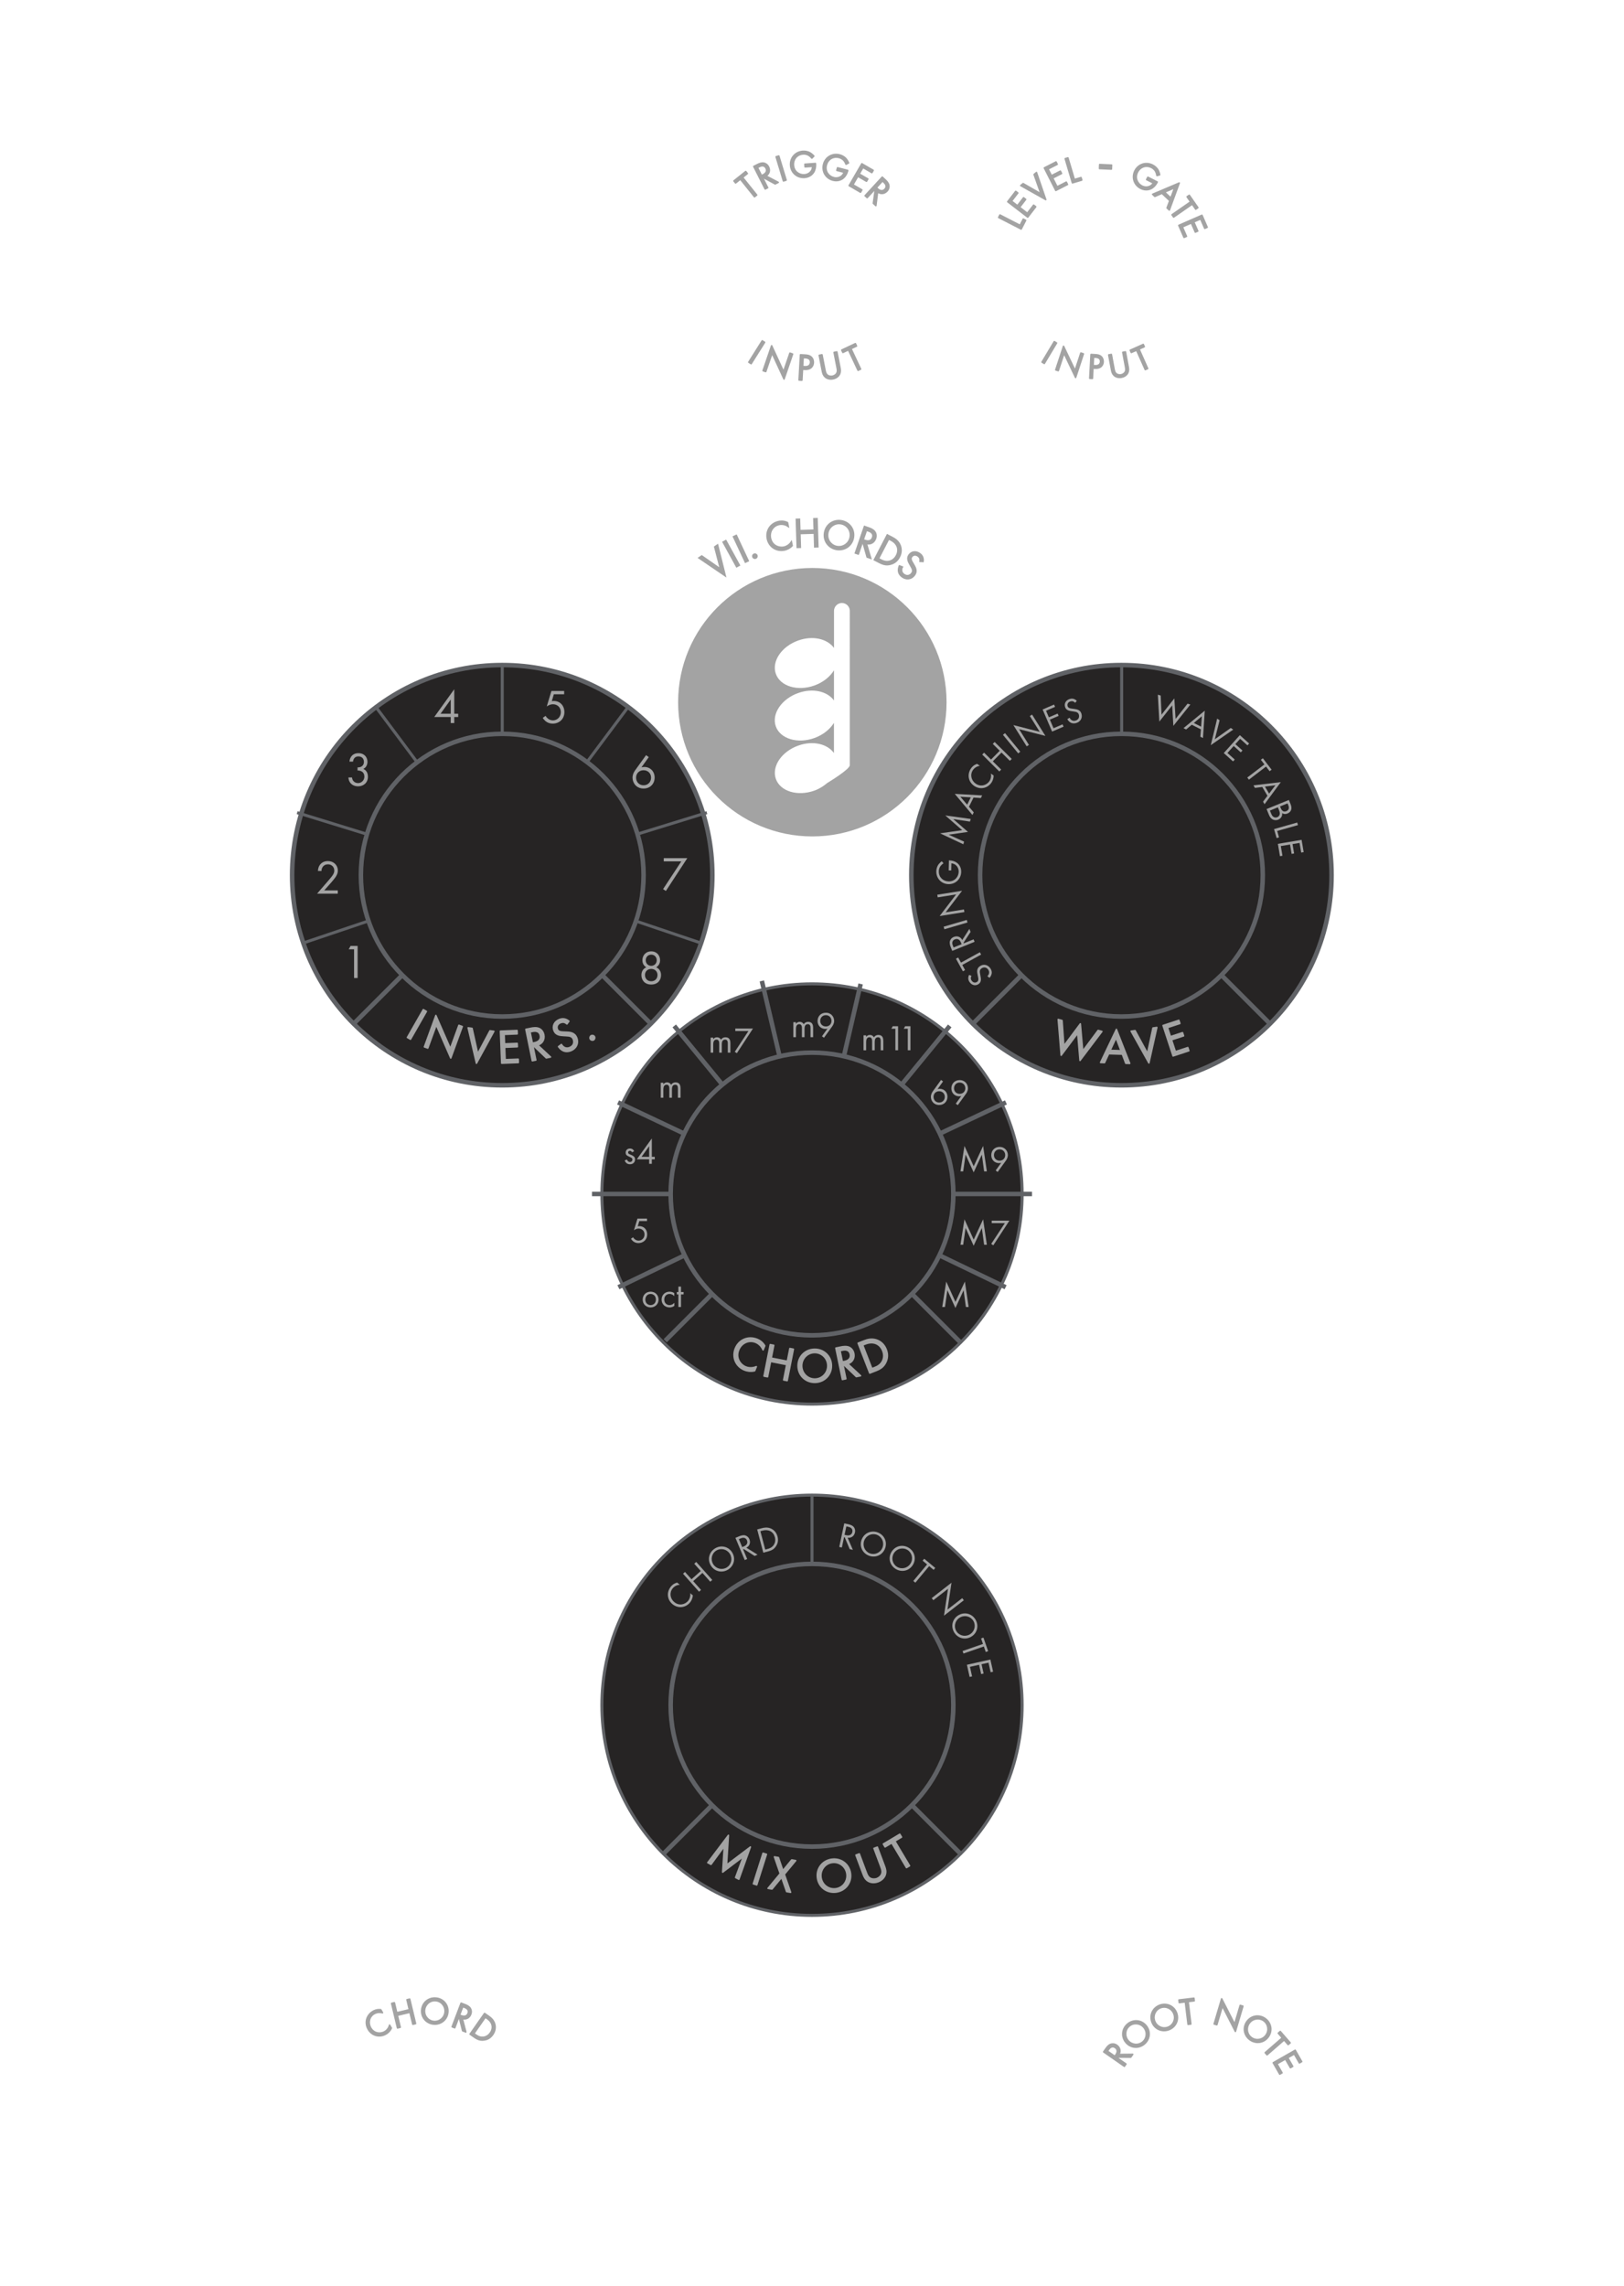 <?xml version="1.0" encoding="utf-8"?>
<!-- Generator: Adobe Illustrator 24.0.2, SVG Export Plug-In . SVG Version: 6.00 Build 0)  -->
<svg version="1.0" id="Layer_1" xmlns="http://www.w3.org/2000/svg" xmlns:xlink="http://www.w3.org/1999/xlink" x="0px" y="0px"
	 width="270px" height="380px" viewBox="0 0 270 380" enable-background="new 0 0 270 380" xml:space="preserve">
<g id="_x37_">
	<rect y="-0" fill="none" width="270" height="380"/>
	<g>
		<circle fill="#262424" stroke="#606266" stroke-width="0.75" stroke-miterlimit="10" cx="83.5" cy="145.5" r="34.934"/>
		
			<line fill="none" stroke="#606266" stroke-width="0.75" stroke-miterlimit="10" x1="83.5" y1="145.5" x2="58.798" y2="170.202"/>
		
			<line fill="none" stroke="#606266" stroke-width="0.5" stroke-miterlimit="10" x1="83.462" y1="145.616" x2="116.569" y2="156.792"/>
		
			<line fill="none" stroke="#606266" stroke-width="0.5" stroke-miterlimit="10" x1="83.462" y1="145.616" x2="117.522" y2="135.107"/>
		
			<line fill="none" stroke="#606266" stroke-width="0.5" stroke-miterlimit="10" x1="83.462" y1="145.616" x2="104.367" y2="117.626"/>
		
			<line fill="none" stroke="#606266" stroke-width="0.5" stroke-miterlimit="10" x1="83.462" y1="145.616" x2="50.355" y2="156.792"/>
		
			<line fill="none" stroke="#606266" stroke-width="0.5" stroke-miterlimit="10" x1="83.462" y1="145.616" x2="49.402" y2="135.107"/>
		
			<line fill="none" stroke="#606266" stroke-width="0.5" stroke-miterlimit="10" x1="83.462" y1="145.616" x2="62.557" y2="117.626"/>
		
			<line fill="none" stroke="#606266" stroke-width="0.5" stroke-miterlimit="10" x1="83.5" y1="110.566" x2="83.5" y2="145.616"/>
		
			<line fill="none" stroke="#606266" stroke-width="0.75" stroke-miterlimit="10" x1="83.5" y1="145.5" x2="108.202" y2="170.202"/>
		<circle fill="#262424" stroke="#606266" stroke-width="0.75" stroke-miterlimit="10" cx="83.5" cy="145.5" r="23.5"/>
	</g>
	<g>
		<circle fill="#262424" stroke="#606266" stroke-width="0.5" stroke-miterlimit="10" cx="186.446" cy="145.5" r="34.934"/>
		<circle fill="#262424" stroke="#606266" stroke-width="0.75" stroke-miterlimit="10" cx="186.446" cy="145.5" r="34.934"/>
		
			<line fill="none" stroke="#606266" stroke-width="0.75" stroke-miterlimit="10" x1="186.446" y1="145.5" x2="161.749" y2="170.196"/>
		
			<line fill="none" stroke="#606266" stroke-width="0.75" stroke-miterlimit="10" x1="186.446" y1="145.5" x2="211.142" y2="170.196"/>
		
			<line fill="none" stroke="#606266" stroke-width="0.5" stroke-miterlimit="10" x1="186.483" y1="110.426" x2="186.483" y2="145.477"/>
		<circle fill="#262424" stroke="#606266" stroke-width="0.75" stroke-miterlimit="10" cx="186.446" cy="145.5" r="23.5"/>
	</g>
	<g>
		<circle fill="#262424" stroke="#606266" stroke-width="0.5" stroke-miterlimit="10" cx="135" cy="198.5" r="34.934"/>
		
			<line fill="none" stroke="#606266" stroke-width="0.75" stroke-miterlimit="10" x1="135" y1="198.5" x2="110.593" y2="222.907"/>
		<line fill="none" stroke="#606266" stroke-width="0.75" stroke-miterlimit="10" x1="135" y1="198.5" x2="102.812" y2="214"/>
		<line fill="none" stroke="#606266" stroke-width="0.75" stroke-miterlimit="10" x1="135" y1="198.5" x2="98.425" y2="198.5"/>
		
			<line fill="none" stroke="#606266" stroke-width="0.75" stroke-miterlimit="10" x1="135" y1="198.5" x2="102.756" y2="183.275"/>
		
			<line fill="none" stroke="#606266" stroke-width="0.75" stroke-miterlimit="10" x1="135" y1="198.5" x2="112.098" y2="170.562"/>
		<line fill="none" stroke="#606266" stroke-width="0.75" stroke-miterlimit="10" x1="135" y1="198.5" x2="167.188" y2="214"/>
		<line fill="none" stroke="#606266" stroke-width="0.75" stroke-miterlimit="10" x1="135" y1="198.5" x2="171.575" y2="198.5"/>
		
			<line fill="none" stroke="#606266" stroke-width="0.75" stroke-miterlimit="10" x1="135" y1="198.5" x2="167.244" y2="183.275"/>
		
			<line fill="none" stroke="#606266" stroke-width="0.75" stroke-miterlimit="10" x1="135" y1="198.5" x2="157.902" y2="170.562"/>
		
			<line fill="none" stroke="#606266" stroke-width="0.75" stroke-miterlimit="10" x1="135" y1="198.5" x2="126.662" y2="163.081"/>
		
			<line fill="none" stroke="#606266" stroke-width="0.75" stroke-miterlimit="10" x1="135" y1="198.5" x2="143.084" y2="163.587"/>
		
			<line fill="none" stroke="#606266" stroke-width="0.75" stroke-miterlimit="10" x1="135" y1="198.5" x2="159.702" y2="223.202"/>
		<circle fill="#262424" stroke="#606266" stroke-width="0.75" stroke-miterlimit="10" cx="135" cy="198.5" r="23.5"/>
	</g>
	<g>
		<circle fill="#262424" stroke="#606266" stroke-width="0.5" stroke-miterlimit="10" cx="135" cy="283.5" r="34.934"/>
		
			<line fill="none" stroke="#606266" stroke-width="0.75" stroke-miterlimit="10" x1="135" y1="283.5" x2="110.304" y2="308.196"/>
		
			<line fill="none" stroke="#606266" stroke-width="0.75" stroke-miterlimit="10" x1="135" y1="283.5" x2="159.696" y2="308.196"/>
		<line fill="none" stroke="#606266" stroke-width="0.5" stroke-miterlimit="10" x1="135" y1="248.566" x2="135" y2="283.5"/>
		<circle fill="#262424" stroke="#606266" stroke-width="0.75" stroke-miterlimit="10" cx="135" cy="283.5" r="23.5"/>
	</g>
	<g>
		<circle fill="none" cx="71" cy="351" r="14.578"/>
		
			<path fill="#A3A3A3" stroke="#A3A3A3" stroke-width="0.25" stroke-linecap="round" stroke-linejoin="round" stroke-miterlimit="10" d="
			M63.599,334.626c-0.181-0.049-0.433-0.084-0.669-0.065c-0.241,0.023-0.496,0.096-0.709,0.219
			c-0.84,0.483-1.074,1.518-0.591,2.357c0.567,0.988,1.655,1.024,2.321,0.641
			c0.245-0.14,0.445-0.35,0.58-0.558c0.146-0.223,0.216-0.444,0.243-0.547l0.29,0.502
			c-0.238,0.521-0.621,0.828-0.895,0.985c-1.08,0.622-2.353,0.263-2.957-0.789
			c-0.625-1.086-0.276-2.361,0.816-2.989c0.217-0.126,0.653-0.34,1.281-0.258L63.599,334.626z"/>
		
			<path fill="#A3A3A3" stroke="#A3A3A3" stroke-width="0.25" stroke-linecap="round" stroke-linejoin="round" stroke-miterlimit="10" d="
			M65.962,334.618l2.095-0.5l-0.397-1.66l0.453-0.108l0.976,4.083l-0.453,0.109l-0.477-1.997
			l-2.094,0.5l0.477,1.996l-0.453,0.109l-0.976-4.083l0.454-0.109L65.962,334.618z"/>
		
			<path fill="#A3A3A3" stroke="#A3A3A3" stroke-width="0.25" stroke-linecap="round" stroke-linejoin="round" stroke-miterlimit="10" d="
			M70.109,334.177c0.097-1.25,1.141-2.09,2.345-1.997c1.205,0.093,2.106,1.084,2.011,2.333
			c-0.096,1.242-1.133,2.09-2.345,1.997S70.014,335.419,70.109,334.177z M70.587,334.213
			c-0.075,0.961,0.626,1.785,1.567,1.858c0.941,0.072,1.76-0.634,1.834-1.595
			c0.074-0.96-0.627-1.785-1.568-1.857C71.479,332.546,70.66,333.253,70.587,334.213z"/>
		
			<path fill="#A3A3A3" stroke="#A3A3A3" stroke-width="0.25" stroke-linecap="round" stroke-linejoin="round" stroke-miterlimit="10" d="
			M77.289,333.269c0.266,0.1,0.654,0.269,0.871,0.579c0.172,0.24,0.26,0.617,0.101,1.034
			c-0.228,0.601-0.79,0.894-1.401,0.709l0.584,2.229l-0.529-0.202l-0.545-2.172l-0.111-0.042
			l-0.652,1.721l-0.436-0.165l1.489-3.929L77.289,333.269z M76.405,335.015l0.276,0.105
			c0.541,0.205,0.965,0.068,1.139-0.391c0.082-0.218,0.1-0.46-0.094-0.695
			c-0.139-0.167-0.334-0.254-0.523-0.327l-0.265-0.1L76.405,335.015z"/>
		
			<path fill="#A3A3A3" stroke="#A3A3A3" stroke-width="0.25" stroke-linecap="round" stroke-linejoin="round" stroke-miterlimit="10" d="
			M80.562,334.737l0.702,0.491c0.346,0.243,0.812,0.622,0.989,1.292
			c0.131,0.484,0.098,1.115-0.336,1.734c-0.506,0.725-1.133,0.863-1.529,0.901
			c-0.503,0.047-0.924-0.054-1.539-0.484l-0.697-0.488L80.562,334.737z M78.787,338.089l0.336,0.235
			c0.273,0.191,0.672,0.424,1.204,0.38c0.41-0.036,0.854-0.233,1.198-0.723
			c0.578-0.827,0.375-1.77-0.498-2.379l-0.336-0.235L78.787,338.089z"/>
	</g>
	<g>
		<circle fill="none" cx="199.5" cy="351.034" r="14.578"/>
		
			<path fill="#A3A3A3" stroke="#A3A3A3" stroke-width="0.25" stroke-linecap="round" stroke-linejoin="round" stroke-miterlimit="10" d="
			M183.875,340.579c0.162-0.232,0.418-0.568,0.773-0.703c0.275-0.108,0.66-0.101,1.027,0.155
			c0.527,0.367,0.674,0.983,0.346,1.529l2.303-0.023L188,342.002L185.762,342l-0.068,0.098l1.508,1.05
			l-0.266,0.382l-3.445-2.399L183.875,340.579z M185.353,341.861l0.169-0.243
			c0.33-0.475,0.301-0.918-0.102-1.197c-0.191-0.134-0.422-0.21-0.697-0.08
			c-0.195,0.094-0.328,0.262-0.443,0.428l-0.161,0.232L185.353,341.861z"/>
		
			<path fill="#A3A3A3" stroke="#A3A3A3" stroke-width="0.25" stroke-linecap="round" stroke-linejoin="round" stroke-miterlimit="10" d="
			M187.181,339.554c-0.8-0.965-0.635-2.295,0.296-3.066c0.93-0.772,2.268-0.687,3.066,0.277
			c0.796,0.959,0.641,2.29-0.295,3.065S187.977,340.512,187.181,339.554z M187.549,339.247
			c0.615,0.742,1.691,0.848,2.418,0.245c0.727-0.603,0.823-1.679,0.208-2.421
			c-0.614-0.741-1.69-0.847-2.417-0.244S186.935,338.506,187.549,339.247z"/>
		
			<path fill="#A3A3A3" stroke="#A3A3A3" stroke-width="0.25" stroke-linecap="round" stroke-linejoin="round" stroke-miterlimit="10" d="
			M191.525,336.188c-0.445-1.172,0.14-2.379,1.27-2.809c1.131-0.43,2.37,0.083,2.815,1.254
			c0.444,1.166-0.134,2.376-1.271,2.808C193.204,337.874,191.969,337.353,191.525,336.188z
			 M191.973,336.017c0.343,0.901,1.328,1.348,2.211,1.011c0.883-0.336,1.322-1.324,0.979-2.225
			c-0.343-0.901-1.328-1.348-2.211-1.012C192.068,334.126,191.63,335.117,191.973,336.017z"/>
		
			<path fill="#A3A3A3" stroke="#A3A3A3" stroke-width="0.25" stroke-linecap="round" stroke-linejoin="round" stroke-miterlimit="10" d="
			M197.535,332.764l0.451,3.736l-0.464,0.056l-0.45-3.737l-1.014,0.122l-0.054-0.437l2.491-0.301
			l0.053,0.438L197.535,332.764z"/>
		
			<path fill="#A3A3A3" stroke="#A3A3A3" stroke-width="0.25" stroke-linecap="round" stroke-linejoin="round" stroke-miterlimit="10" d="
			M201.861,336.491l1.246-4.195l2.162,4.222l0.926-3.121l0.446,0.132l-1.249,4.207l-2.162-4.221
			l-0.922,3.108L201.861,336.491z"/>
		
			<path fill="#A3A3A3" stroke="#A3A3A3" stroke-width="0.25" stroke-linecap="round" stroke-linejoin="round" stroke-miterlimit="10" d="
			M207.296,336.1c0.722-1.026,2.051-1.216,3.04-0.519s1.258,2.011,0.536,3.037
			c-0.718,1.02-2.046,1.218-3.04,0.518S206.577,337.119,207.296,336.1z M207.688,336.375
			c-0.555,0.789-0.375,1.856,0.398,2.4c0.773,0.544,1.84,0.355,2.395-0.434
			c0.555-0.788,0.375-1.856-0.398-2.4C209.309,335.397,208.242,335.586,207.688,336.375z"/>
		
			<path fill="#A3A3A3" stroke="#A3A3A3" stroke-width="0.25" stroke-linecap="round" stroke-linejoin="round" stroke-miterlimit="10" d="
			M213.495,339.148l-2.841,2.468l-0.307-0.353l2.842-2.466l-0.67-0.771l0.333-0.289l1.645,1.894
			l-0.333,0.289L213.495,339.148z"/>
		
			<path fill="#A3A3A3" stroke="#A3A3A3" stroke-width="0.25" stroke-linecap="round" stroke-linejoin="round" stroke-miterlimit="10" d="
			M216.032,342.967l-0.849-1.488l-1.084,0.618l0.824,1.445l-0.383,0.218l-0.825-1.445l-1.417,0.809
			l0.849,1.49l-0.383,0.218l-1.081-1.894l3.651-2.083l1.081,1.894L216.032,342.967z"/>
	</g>
	<g>
		
			<ellipse transform="matrix(0.082 -0.997 0.997 0.082 7.766 241.427)" fill="none" cx="135" cy="116.496" rx="25.58" ry="25.58"/>
		<path fill="#A3A3A3" stroke="#A3A3A3" stroke-width="0.25" stroke-miterlimit="10" d="M116.67,92.428l3.115,2.17
			l-0.957-3.673l0.471-0.329l1.279,5.138l-4.379-2.979L116.67,92.428z"/>
		<path fill="#A3A3A3" stroke="#A3A3A3" stroke-width="0.25" stroke-miterlimit="10" d="M120.675,89.874l2.249,4.094
			l-0.454,0.25l-2.249-4.095L120.675,89.874z"/>
		<path fill="#A3A3A3" stroke="#A3A3A3" stroke-width="0.25" stroke-miterlimit="10" d="M122.418,89.011l1.979,4.23
			l-0.47,0.219l-1.979-4.23L122.418,89.011z"/>
		<path fill="#A3A3A3" stroke="#A3A3A3" stroke-width="0.25" stroke-miterlimit="10" d="M125.376,92.14
			c0.177-0.07,0.386,0.021,0.455,0.196c0.069,0.176-0.021,0.385-0.197,0.455
			c-0.177,0.069-0.385-0.022-0.454-0.198S125.201,92.209,125.376,92.14z"/>
		<path fill="#A3A3A3" stroke="#A3A3A3" stroke-width="0.25" stroke-miterlimit="10" d="M131.057,87.516
			c-0.172-0.116-0.427-0.242-0.682-0.305c-0.262-0.062-0.557-0.073-0.824-0.02
			c-1.057,0.214-1.666,1.222-1.453,2.278c0.25,1.241,1.385,1.661,2.221,1.493
			c0.309-0.063,0.592-0.212,0.808-0.384c0.233-0.183,0.384-0.391,0.45-0.491l0.127,0.631
			c-0.434,0.466-0.945,0.655-1.287,0.724c-1.358,0.274-2.574-0.551-2.842-1.875
			c-0.274-1.365,0.542-2.585,1.913-2.863c0.274-0.055,0.81-0.127,1.442,0.181L131.057,87.516z"/>
		<path fill="#A3A3A3" stroke="#A3A3A3" stroke-width="0.25" stroke-miterlimit="10" d="M132.977,88.218l2.394-0.075
			l-0.06-1.896l0.519-0.016l0.146,4.667l-0.519,0.018l-0.071-2.282l-2.393,0.074l0.07,2.281
			l-0.518,0.016l-0.146-4.668l0.519-0.015L132.977,88.218z"/>
		<path fill="#A3A3A3" stroke="#A3A3A3" stroke-width="0.25" stroke-miterlimit="10" d="M137.09,88.58
			c0.221-1.377,1.456-2.213,2.783-1.999s2.236,1.396,2.015,2.772
			c-0.222,1.369-1.45,2.212-2.784,1.997S136.869,89.948,137.09,88.58z M137.615,88.663
			c-0.17,1.059,0.529,2.037,1.566,2.204s2.01-0.542,2.18-1.599c0.172-1.058-0.529-2.036-1.566-2.204
			C138.758,86.897,137.785,87.605,137.615,88.663z"/>
		<path fill="#A3A3A3" stroke="#A3A3A3" stroke-width="0.25" stroke-miterlimit="10" d="M144.431,87.77
			c0.298,0.103,0.734,0.273,0.989,0.613c0.198,0.26,0.308,0.675,0.146,1.146
			c-0.231,0.675-0.846,1.02-1.53,0.836l0.728,2.456l-0.597-0.204l-0.681-2.395l-0.127-0.043
			l-0.662,1.933l-0.49-0.167l1.515-4.417L144.431,87.77z M143.51,89.742l0.312,0.107
			c0.608,0.209,1.073,0.042,1.251-0.474c0.084-0.246,0.095-0.516-0.129-0.77
			c-0.16-0.181-0.381-0.271-0.593-0.344l-0.298-0.103L143.51,89.742z"/>
		<path fill="#A3A3A3" stroke="#A3A3A3" stroke-width="0.25" stroke-miterlimit="10" d="M147.516,88.928l0.846,0.44
			c0.416,0.216,0.984,0.566,1.277,1.278c0.215,0.514,0.271,1.214-0.117,1.959
			c-0.452,0.87-1.123,1.113-1.553,1.214c-0.549,0.126-1.026,0.075-1.767-0.31l-0.839-0.435
			L147.516,88.928z M146.05,92.878l0.403,0.21c0.33,0.171,0.803,0.368,1.381,0.244
			c0.446-0.101,0.908-0.381,1.215-0.972c0.517-0.995,0.156-2.002-0.895-2.548l-0.404-0.211
			L146.05,92.878z"/>
		<path fill="#A3A3A3" stroke="#A3A3A3" stroke-width="0.25" stroke-miterlimit="10" d="M152.97,93.324
			c0.024-0.139,0.021-0.313-0.015-0.443c-0.032-0.111-0.115-0.283-0.33-0.44
			c-0.373-0.272-0.803-0.229-1.059,0.122c-0.107,0.147-0.13,0.261-0.098,0.432
			c0.03,0.197,0.127,0.361,0.223,0.527l0.248,0.423c0.15,0.257,0.279,0.508,0.322,0.782
			c0.053,0.332-0.029,0.611-0.227,0.883c-0.508,0.697-1.361,0.786-2.041,0.291
			c-0.249-0.181-0.523-0.46-0.599-0.904c-0.056-0.316,0.021-0.66,0.136-0.923l0.49,0.183
			c-0.116,0.219-0.149,0.455-0.124,0.646c0.044,0.284,0.198,0.465,0.392,0.605
			c0.516,0.375,1.026,0.184,1.303-0.194c0.124-0.171,0.181-0.355,0.135-0.578
			c-0.033-0.182-0.131-0.356-0.263-0.591l-0.225-0.406c-0.098-0.176-0.228-0.391-0.277-0.679
			c-0.048-0.278-0.017-0.524,0.188-0.808c0.426-0.583,1.157-0.647,1.77-0.203
			c0.232,0.168,0.387,0.351,0.482,0.612c0.078,0.212,0.098,0.459,0.062,0.687L152.97,93.324z"/>
	</g>
	<g>
		<circle fill="none" cx="83.5" cy="145.5" r="28.595"/>
		<path fill="#A3A3A3" stroke="#A3A3A3" stroke-width="0.25" stroke-linejoin="round" stroke-miterlimit="10" d="
			M70.891,168.147l-2.644,4.629l-0.514-0.292l2.644-4.631L70.891,168.147z"/>
		<path fill="#A3A3A3" stroke="#A3A3A3" stroke-width="0.25" stroke-linejoin="round" stroke-miterlimit="10" d="M70.562,174.046
			l1.904-5.223l2.414,5.52l1.416-3.884l0.557,0.203l-1.91,5.238l-2.414-5.521l-1.41,3.871
			L70.562,174.046z"/>
		<path fill="#A3A3A3" stroke="#A3A3A3" stroke-width="0.25" stroke-linejoin="round" stroke-miterlimit="10" d="
			M78.482,170.966l0.942,4.237l2.038-3.832l0.65,0.087l-2.901,5.314l-1.38-5.894L78.482,170.966z"/>
		<path fill="#A3A3A3" stroke="#A3A3A3" stroke-width="0.25" stroke-linejoin="round" stroke-miterlimit="10" d="
			M85.988,171.884l-2.172,0.085l0.062,1.582l2.108-0.083l0.022,0.558l-2.108,0.084l0.082,2.068
			l2.172-0.086l0.021,0.559l-2.763,0.109l-0.211-5.326l2.764-0.11L85.988,171.884z"/>
		<path fill="#A3A3A3" stroke="#A3A3A3" stroke-width="0.25" stroke-linejoin="round" stroke-miterlimit="10" d="
			M88.27,170.954c0.352-0.073,0.883-0.157,1.33,0.029c0.348,0.142,0.695,0.487,0.809,1.044
			c0.164,0.8-0.24,1.497-1.021,1.713l2.141,1.997l-0.705,0.144l-2.061-1.964l-0.149,0.031
			l0.468,2.29L88.5,176.357l-1.07-5.232L88.27,170.954z M88.506,173.429l0.369-0.075
			c0.722-0.149,1.082-0.582,0.957-1.194c-0.06-0.29-0.205-0.562-0.572-0.683
			c-0.264-0.084-0.533-0.046-0.784,0.005l-0.354,0.072L88.506,173.429z"/>
		<path fill="#A3A3A3" stroke="#A3A3A3" stroke-width="0.25" stroke-linejoin="round" stroke-miterlimit="10" d="
			M94.26,170.235c-0.119-0.107-0.289-0.212-0.437-0.258c-0.126-0.037-0.343-0.064-0.626,0.047
			c-0.491,0.192-0.715,0.63-0.534,1.093c0.075,0.194,0.171,0.286,0.354,0.359
			c0.207,0.09,0.426,0.101,0.645,0.109l0.559,0.023c0.34,0.013,0.66,0.042,0.95,0.169
			c0.353,0.155,0.569,0.404,0.71,0.763c0.357,0.916-0.082,1.792-0.976,2.142
			c-0.328,0.129-0.765,0.221-1.238,0.02c-0.339-0.142-0.622-0.427-0.806-0.7l0.479-0.357
			c0.14,0.247,0.346,0.423,0.546,0.517c0.3,0.132,0.569,0.096,0.823-0.002
			c0.678-0.265,0.809-0.876,0.614-1.375c-0.087-0.223-0.229-0.392-0.474-0.485
			c-0.193-0.079-0.422-0.092-0.729-0.11l-0.528-0.033c-0.229-0.015-0.516-0.023-0.823-0.151
			c-0.298-0.125-0.515-0.307-0.661-0.679c-0.299-0.769,0.089-1.512,0.895-1.826
			c0.305-0.119,0.574-0.155,0.884-0.087c0.254,0.055,0.504,0.189,0.7,0.362L94.26,170.235z"/>
		<path fill="#A3A3A3" stroke="#A3A3A3" stroke-width="0.25" stroke-linejoin="round" stroke-miterlimit="10" d="
			M98.289,172.189c0.189-0.104,0.439-0.034,0.544,0.155c0.105,0.189,0.033,0.44-0.155,0.544
			c-0.188,0.105-0.439,0.034-0.544-0.156C98.029,172.544,98.1,172.293,98.289,172.189z"/>
	</g>
	<g>
		<circle fill="none" cx="186.446" cy="145.5" r="28.595"/>
		<path fill="#A3A3A3" stroke="#A3A3A3" stroke-width="0.25" stroke-linejoin="round" stroke-miterlimit="10" d="
			M176.57,169.661l0.301,4.23l2.742-3.677l0.396,4.538l2.562-3.445l0.633,0.173l-3.646,4.824
			l-0.382-4.535l-2.75,3.675l-0.49-5.957L176.57,169.661z"/>
		<path fill="#A3A3A3" stroke="#A3A3A3" stroke-width="0.25" stroke-linejoin="round" stroke-miterlimit="10" d="
			M186.592,175.253l-2.27-0.071l-0.688,1.484l-0.655-0.022l2.63-5.511l2.214,5.664l-0.655-0.02
			L186.592,175.253z M186.378,174.687l-0.828-2.163l-0.979,2.106L186.378,174.687z"/>
		<path fill="#A3A3A3" stroke="#A3A3A3" stroke-width="0.25" stroke-linejoin="round" stroke-miterlimit="10" d="
			M188.711,171.341l2.074,3.811l0.9-4.245l0.648-0.094l-1.321,5.906l-2.952-5.284L188.711,171.341z"
			/>
		<path fill="#A3A3A3" stroke="#A3A3A3" stroke-width="0.25" stroke-linejoin="round" stroke-miterlimit="10" d="
			M196.166,170.157l-2.066,0.679l0.494,1.505l2.006-0.66l0.175,0.532l-2.005,0.659l0.646,1.967
			l2.066-0.679l0.174,0.532l-2.628,0.864l-1.665-5.066l2.628-0.864L196.166,170.157z"/>
	</g>
	<g>
		<circle fill="none" cx="135" cy="198.5" r="28.595"/>
		
			<path fill="#A3A3A3" stroke="#A3A3A3" stroke-width="0.25" stroke-linecap="round" stroke-linejoin="round" stroke-miterlimit="10" d="
			M126.866,224.426c-0.093-0.218-0.255-0.5-0.46-0.721c-0.211-0.224-0.485-0.421-0.775-0.538
			c-1.143-0.461-2.361,0.117-2.822,1.26c-0.543,1.343,0.275,2.459,1.182,2.825
			c0.334,0.134,0.699,0.17,1.014,0.141c0.339-0.027,0.613-0.131,0.739-0.185l-0.276,0.683
			c-0.708,0.172-1.314,0.03-1.686-0.119c-1.471-0.594-2.111-2.147-1.533-3.58
			c0.596-1.479,2.145-2.13,3.63-1.53c0.297,0.12,0.853,0.387,1.265,1.081L126.866,224.426z"/>
		
			<path fill="#A3A3A3" stroke="#A3A3A3" stroke-width="0.25" stroke-linecap="round" stroke-linejoin="round" stroke-miterlimit="10" d="
			M128.219,225.787l2.684,0.529l0.418-2.125l0.582,0.114l-1.032,5.233l-0.581-0.115l0.504-2.557
			l-2.682-0.529l-0.504,2.558l-0.582-0.115l1.032-5.232l0.58,0.114L128.219,225.787z"/>
		
			<path fill="#A3A3A3" stroke="#A3A3A3" stroke-width="0.25" stroke-linecap="round" stroke-linejoin="round" stroke-miterlimit="10" d="
			M132.684,227.12c-0.029-1.59,1.188-2.779,2.723-2.807c1.535-0.028,2.795,1.115,2.823,2.706
			c0.03,1.583-1.179,2.779-2.722,2.808C133.966,229.855,132.713,228.702,132.684,227.12z
			 M133.291,227.109c0.023,1.223,1.008,2.179,2.207,2.158c1.198-0.022,2.146-1.016,2.125-2.238
			c-0.023-1.222-1.008-2.179-2.206-2.157C134.218,224.894,133.27,225.886,133.291,227.109z"/>
		
			<path fill="#A3A3A3" stroke="#A3A3A3" stroke-width="0.25" stroke-linecap="round" stroke-linejoin="round" stroke-miterlimit="10" d="
			M139.809,223.946c0.352-0.074,0.883-0.159,1.33,0.027c0.348,0.141,0.696,0.485,0.812,1.043
			c0.164,0.798-0.239,1.496-1.02,1.714l2.145,1.994l-0.706,0.145l-2.064-1.959l-0.149,0.03
			l0.474,2.291l-0.58,0.119l-1.081-5.23L139.809,223.946z M140.05,226.422l0.368-0.077
			c0.723-0.149,1.082-0.584,0.956-1.194c-0.061-0.291-0.207-0.562-0.575-0.683
			c-0.262-0.084-0.533-0.045-0.783,0.007l-0.354,0.073L140.05,226.422z"/>
		
			<path fill="#A3A3A3" stroke="#A3A3A3" stroke-width="0.25" stroke-linecap="round" stroke-linejoin="round" stroke-miterlimit="10" d="
			M142.67,223.305l1.015-0.394c0.499-0.194,1.228-0.417,2.06-0.13
			c0.603,0.203,1.244,0.684,1.591,1.579c0.405,1.042,0.108,1.802-0.131,2.247
			c-0.304,0.563-0.709,0.935-1.597,1.281l-1.006,0.391L142.67,223.305z M144.951,227.542l0.484-0.188
			c0.395-0.153,0.922-0.41,1.25-1c0.25-0.459,0.358-1.065,0.083-1.774
			c-0.464-1.192-1.6-1.644-2.859-1.154l-0.484,0.188L144.951,227.542z"/>
	</g>
	<g>
		<circle fill="none" cx="135" cy="283.5" r="28.595"/>
		
			<path fill="#A3A3A3" stroke="#A3A3A3" stroke-width="0.25" stroke-linecap="round" stroke-linejoin="round" stroke-miterlimit="10" d="
			M117.671,309.674l3.433-4.549l-0.312,4.936l3.965-2.997l-1.92,5.365l-0.537-0.286l1.303-3.511
			l-3.453,2.616l0.271-4.313l-2.213,3.025L117.671,309.674z"/>
		
			<path fill="#A3A3A3" stroke="#A3A3A3" stroke-width="0.25" stroke-linecap="round" stroke-linejoin="round" stroke-miterlimit="10" d="
			M127.426,308.28l-1.613,5.087l-0.564-0.179l1.613-5.087L127.426,308.28z"/>
		
			<path fill="#A3A3A3" stroke="#A3A3A3" stroke-width="0.25" stroke-linecap="round" stroke-linejoin="round" stroke-miterlimit="10" d="
			M129.721,311.493l-0.965-2.787l0.663,0.116l0.74,2.17l1.468-1.782l0.662,0.117l-1.89,2.285
			l1.044,2.989l-0.663-0.116l-0.826-2.373l-1.603,1.946l-0.662-0.117L129.721,311.493z"/>
		
			<path fill="#A3A3A3" stroke="#A3A3A3" stroke-width="0.25" stroke-linecap="round" stroke-linejoin="round" stroke-miterlimit="10" d="
			M135.903,312.215c-0.221-1.577,0.846-2.904,2.366-3.117c1.52-0.213,2.91,0.772,3.13,2.348
			c0.22,1.568-0.837,2.902-2.366,3.116C137.504,314.777,136.123,313.783,135.903,312.215z
			 M136.505,312.131c0.169,1.211,1.263,2.043,2.45,1.877c1.188-0.166,2.012-1.266,1.843-2.477
			c-0.169-1.211-1.263-2.044-2.451-1.878C137.158,309.818,136.336,310.918,136.505,312.131z"/>
		
			<path fill="#A3A3A3" stroke="#A3A3A3" stroke-width="0.25" stroke-linecap="round" stroke-linejoin="round" stroke-miterlimit="10" d="
			M144.009,311.272c0.157,0.42,0.329,0.877,0.853,1.065c0.266,0.096,0.653,0.08,0.932-0.023
			c0.277-0.104,0.58-0.346,0.717-0.593c0.271-0.487,0.1-0.944-0.057-1.364l-1.148-3.066
			l0.555-0.208l1.204,3.216c0.157,0.419,0.265,0.841,0.135,1.318
			c-0.146,0.524-0.571,0.984-1.21,1.222c-0.637,0.237-1.26,0.173-1.714-0.128
			c-0.411-0.273-0.606-0.661-0.765-1.081l-1.204-3.216l0.556-0.208L144.009,311.272z"/>
		
			<path fill="#A3A3A3" stroke="#A3A3A3" stroke-width="0.25" stroke-linecap="round" stroke-linejoin="round" stroke-miterlimit="10" d="
			M148.771,306.086l2.447,4.106l-0.508,0.303l-2.449-4.106l-1.113,0.665l-0.287-0.481l2.736-1.631
			l0.288,0.481L148.771,306.086z"/>
	</g>
	<g>
		<circle fill="none" cx="135" cy="283.449" r="28.595"/>
		<path fill="#A3A3A3" d="M140.992,253.396c0.265,0.056,0.654,0.157,0.906,0.42
			c0.195,0.202,0.332,0.544,0.244,0.961c-0.129,0.6-0.615,0.957-1.219,0.871l0.874,2.017
			l-0.529-0.112l-0.828-1.97l-0.11-0.023l-0.366,1.716l-0.435-0.094l0.834-3.919L140.992,253.396z
			 M140.412,255.171l0.276,0.059c0.54,0.115,0.919-0.074,1.017-0.533
			c0.045-0.217,0.027-0.448-0.189-0.642c-0.155-0.138-0.353-0.192-0.541-0.232l-0.264-0.057
			L140.412,255.171z"/>
		<path fill="#A3A3A3" d="M143.256,255.959c0.426-1.115,1.607-1.6,2.683-1.188
			c1.075,0.412,1.631,1.562,1.204,2.676c-0.425,1.109-1.604,1.602-2.684,1.188
			S142.831,257.068,143.256,255.959z M143.682,256.122c-0.328,0.857,0.088,1.8,0.928,2.122
			c0.84,0.321,1.779-0.103,2.107-0.96c0.328-0.856-0.088-1.799-0.928-2.121
			C144.949,254.842,144.009,255.266,143.682,256.122z"/>
		<path fill="#A3A3A3" d="M148.228,257.987c0.626-1.015,1.878-1.272,2.857-0.667
			c0.98,0.605,1.311,1.838,0.684,2.854c-0.623,1.01-1.872,1.275-2.857,0.667
			C147.926,260.233,147.604,258.997,148.228,257.987z M148.615,258.227
			c-0.481,0.781-0.248,1.785,0.517,2.257c0.766,0.473,1.768,0.231,2.249-0.549
			c0.482-0.781,0.25-1.785-0.516-2.258S149.098,257.446,148.615,258.227z"/>
		<path fill="#A3A3A3" d="M154.476,260.373l-2.291,2.75l-0.341-0.284l2.291-2.751l-0.746-0.621
			l0.269-0.323l1.833,1.528l-0.268,0.322L154.476,260.373z"/>
		<path fill="#A3A3A3" d="M154.902,265.688l3.291-2.557l-0.668,4.467l2.447-1.902l0.273,0.351l-3.301,2.563
			l0.668-4.467l-2.438,1.895L154.902,265.688z"/>
		<path fill="#A3A3A3" d="M159.459,268.471c1.062-0.545,2.264-0.12,2.791,0.904
			c0.525,1.023,0.172,2.25-0.889,2.795c-1.055,0.543-2.261,0.124-2.791-0.904
			C158.042,270.238,158.404,269.014,159.459,268.471z M159.668,268.876
			c-0.816,0.42-1.135,1.399-0.723,2.199c0.41,0.799,1.393,1.109,2.207,0.69
			c0.816-0.419,1.135-1.398,0.725-2.198C161.465,268.768,160.483,268.457,159.668,268.876z"/>
		<path fill="#A3A3A3" d="M163.57,273.729l-3.387,1.175l-0.145-0.42l3.385-1.174l-0.317-0.919l0.397-0.137
			l0.783,2.258l-0.398,0.137L163.57,273.729z"/>
		<path fill="#A3A3A3" d="M164.698,278.016l-0.354-1.592l-1.158,0.258l0.344,1.545l-0.41,0.092l-0.344-1.545
			l-1.516,0.337l0.355,1.592l-0.41,0.091l-0.451-2.024l3.903-0.871l0.451,2.025L164.698,278.016z"/>
	</g>
	<g>
		<circle fill="none" cx="135" cy="283.5" r="28.595"/>
		<path fill="#A3A3A3" d="M113.014,263.458c-0.178,0.018-0.416,0.072-0.617,0.171
			c-0.207,0.103-0.408,0.255-0.557,0.438c-0.582,0.716-0.436,1.716,0.281,2.298
			c0.844,0.684,1.822,0.343,2.285-0.225c0.168-0.21,0.273-0.464,0.322-0.695
			c0.057-0.248,0.041-0.468,0.031-0.57l0.428,0.349c-0.033,0.544-0.268,0.948-0.457,1.182
			c-0.748,0.922-2,1.04-2.9,0.311c-0.928-0.752-1.053-2.005-0.297-2.937
			c0.15-0.187,0.465-0.526,1.051-0.668L113.014,263.458z"/>
		<path fill="#A3A3A3" d="M114.969,262.555l1.535-1.368l-1.084-1.215l0.332-0.296l2.666,2.991l-0.332,0.296
			l-1.303-1.462l-1.535,1.367l1.305,1.462l-0.332,0.296l-2.666-2.991l0.33-0.296L114.969,262.555z"/>
		<path fill="#A3A3A3" d="M118.188,260.286c-0.629-1.015-0.301-2.249,0.68-2.856
			c0.979-0.607,2.23-0.353,2.859,0.662c0.627,1.01,0.307,2.247-0.678,2.856
			C120.064,261.559,118.814,261.296,118.188,260.286z M118.576,260.046
			c0.484,0.78,1.486,1.02,2.252,0.546c0.764-0.475,0.996-1.479,0.512-2.259
			c-0.484-0.781-1.486-1.02-2.252-0.545C118.324,258.261,118.092,259.266,118.576,260.046z"/>
		<path fill="#A3A3A3" d="M122.861,255.422c0.25-0.104,0.627-0.243,0.982-0.171
			c0.277,0.054,0.584,0.258,0.748,0.651c0.236,0.564,0.039,1.134-0.504,1.408l1.863,1.159
			l-0.498,0.208l-1.801-1.146l-0.105,0.044l0.676,1.617l-0.408,0.171l-1.545-3.693L122.861,255.422z
			 M123.395,257.209l0.26-0.108c0.51-0.214,0.713-0.585,0.531-1.017
			c-0.086-0.205-0.232-0.384-0.52-0.419c-0.207-0.025-0.398,0.042-0.576,0.116l-0.248,0.104
			L123.395,257.209z"/>
		<path fill="#A3A3A3" d="M125.885,254.272l0.787-0.208c0.389-0.103,0.949-0.207,1.545,0.077
			c0.432,0.202,0.869,0.614,1.053,1.31c0.213,0.812-0.072,1.352-0.287,1.663
			c-0.275,0.395-0.607,0.637-1.297,0.819l-0.783,0.205L125.885,254.272z M127.225,257.62l0.377-0.1
			c0.307-0.081,0.721-0.227,1.016-0.639c0.225-0.32,0.357-0.763,0.211-1.314
			c-0.244-0.928-1.053-1.359-2.033-1.102l-0.375,0.1L127.225,257.62z"/>
	</g>
	<g>
		<circle fill="none" cx="186.329" cy="145.593" r="28.595"/>
		<path fill="#A3A3A3" d="M192.97,115.635l0.142,3.177l2.128-2.703l0.208,3.41l1.988-2.531l0.471,0.143
			l-2.828,3.543l-0.196-3.406l-2.134,2.701l-0.25-4.476L192.97,115.635z"/>
		<path fill="#A3A3A3" d="M199.657,121.26l-1.519-0.77l-0.938,0.788l-0.438-0.222l3.538-2.906
			l-0.296,4.549l-0.439-0.223L199.657,121.26z M199.692,120.808l0.125-1.732l-1.334,1.119
			L199.692,120.808z"/>
		<path fill="#A3A3A3" d="M202.768,119.748l-0.796,3.155l2.655-1.881l0.405,0.278l-3.731,2.582l1.061-4.412
			L202.768,119.748z"/>
		<path fill="#A3A3A3" d="M207.396,123.92l-1.215-1.09l-0.795,0.885l1.18,1.058l-0.279,0.312l-1.18-1.058
			l-1.038,1.157l1.216,1.09l-0.281,0.313l-1.546-1.387l2.673-2.979l1.546,1.386L207.396,123.92z"/>
		<path fill="#A3A3A3" d="M210.487,127.443l-2.848,2.178l-0.271-0.354l2.848-2.177l-0.59-0.773l0.334-0.255
			l1.451,1.898l-0.334,0.255L210.487,127.443z"/>
		<path fill="#A3A3A3" d="M210.723,132.304l-0.862-1.468l-1.215,0.156l-0.249-0.424l4.547-0.536
			l-2.705,3.669l-0.25-0.424L210.723,132.304z M210.998,131.94l1.039-1.39l-1.727,0.222
			L210.998,131.94z"/>
		<path fill="#A3A3A3" d="M214.555,133.662c0.084,0.206,0.221,0.585,0.114,0.946
			c-0.041,0.153-0.181,0.462-0.632,0.646c-0.183,0.074-0.521,0.167-0.877-0.069
			c0.082,0.568-0.291,0.941-0.646,1.086c-0.355,0.146-0.717,0.086-0.955-0.051
			c-0.354-0.2-0.502-0.534-0.607-0.79l-0.376-0.923l3.708-1.512L214.555,133.662z M211.133,134.761
			l0.192,0.473c0.097,0.239,0.21,0.466,0.421,0.587c0.164,0.102,0.389,0.127,0.611,0.036
			c0.295-0.121,0.396-0.363,0.415-0.539c0.021-0.171-0.024-0.379-0.145-0.674l-0.173-0.423
			L211.133,134.761z M212.822,134.071l0.127,0.312c0.088,0.217,0.342,0.71,0.914,0.476
			c0.611-0.249,0.378-0.854,0.33-0.971l-0.132-0.322L212.822,134.071z"/>
		<path fill="#A3A3A3" d="M215.791,137.177l-3.447,0.973l0.299,1.062l-0.402,0.114l-0.422-1.49l3.853-1.087
			L215.791,137.177z"/>
		<path fill="#A3A3A3" d="M216.33,141.741l-0.273-1.607l-1.17,0.198l0.265,1.561l-0.414,0.07
			l-0.265-1.561l-1.531,0.259l0.273,1.608l-0.414,0.07l-0.347-2.046l3.942-0.669l0.348,2.046
			L216.33,141.741z"/>
	</g>
	<g>
		<circle fill="none" cx="186.329" cy="145.643" r="28.595"/>
		<path fill="#A3A3A3" d="M161.516,162.232c-0.058,0.106-0.104,0.25-0.111,0.364
			c-0.004,0.099,0.016,0.261,0.146,0.448c0.229,0.322,0.588,0.407,0.893,0.193
			c0.127-0.091,0.177-0.177,0.197-0.324c0.03-0.167-0.002-0.327-0.035-0.488l-0.083-0.41
			c-0.052-0.25-0.088-0.489-0.048-0.723c0.049-0.285,0.192-0.488,0.428-0.654
			c0.604-0.425,1.32-0.262,1.734,0.326c0.152,0.216,0.299,0.518,0.236,0.898
			c-0.043,0.272-0.199,0.529-0.364,0.711l-0.348-0.283c0.155-0.146,0.247-0.327,0.279-0.49
			c0.042-0.242-0.032-0.432-0.149-0.599c-0.315-0.446-0.782-0.433-1.111-0.2
			c-0.146,0.103-0.243,0.237-0.269,0.431c-0.022,0.155,0.009,0.324,0.052,0.552l0.069,0.391
			c0.03,0.169,0.077,0.379,0.038,0.627c-0.037,0.238-0.131,0.43-0.376,0.602
			c-0.506,0.356-1.116,0.207-1.49-0.322c-0.142-0.201-0.217-0.391-0.222-0.629
			c-0.006-0.194,0.048-0.4,0.138-0.574L161.516,162.232z"/>
		<path fill="#A3A3A3" d="M159.77,160.038l3.135-1.726l0.214,0.389l-3.135,1.725l0.468,0.851l-0.367,0.203
			l-1.15-2.09l0.367-0.202L159.77,160.038z"/>
		<path fill="#A3A3A3" d="M158.078,157.488c-0.102-0.25-0.234-0.631-0.158-0.984
			c0.057-0.276,0.264-0.58,0.659-0.74c0.567-0.229,1.136-0.025,1.401,0.521l1.182-1.851
			l0.203,0.501l-1.169,1.787l0.044,0.105l1.625-0.657l0.166,0.412l-3.713,1.501L158.078,157.488z
			 M159.872,156.977l-0.105-0.262c-0.207-0.513-0.575-0.72-1.01-0.544
			c-0.206,0.083-0.388,0.228-0.427,0.516c-0.027,0.205,0.038,0.399,0.111,0.577l0.101,0.25
			L159.872,156.977z"/>
		<path fill="#A3A3A3" d="M156.885,154.064l3.843-1.122l0.125,0.427l-3.843,1.121L156.885,154.064z"/>
		<path fill="#A3A3A3" d="M160.334,151.637l-4.111,0.653l2.735-3.59l-3.059,0.487l-0.069-0.438l4.123-0.656
			l-2.734,3.589l3.047-0.484L160.334,151.637z"/>
		<path fill="#A3A3A3" d="M157.726,144.709l0.039-1.668l0.095,0.002c0.445,0.01,0.923,0.152,1.258,0.413
			c0.16,0.123,0.709,0.586,0.687,1.505c-0.026,1.188-0.953,2.057-2.118,2.029
			c-1.164-0.026-2.051-0.941-2.022-2.137c0.009-0.384,0.115-0.832,0.424-1.215
			c0.142-0.177,0.325-0.341,0.484-0.451l0.293,0.337c-0.165,0.11-0.312,0.239-0.423,0.368
			c-0.16,0.189-0.348,0.485-0.358,0.965c-0.022,0.968,0.688,1.656,1.619,1.678
			c1.093,0.024,1.665-0.833,1.682-1.59c0.013-0.534-0.247-1.002-0.644-1.24
			c-0.125-0.074-0.314-0.157-0.567-0.175l-0.026,1.188L157.726,144.709z"/>
		<path fill="#A3A3A3" d="M160.162,140.363l-3.865-1.817l3.668-0.53l-2.808-2.445l4.231,0.582l-0.128,0.438
			l-2.775-0.414l2.45,2.129l-3.205,0.465l2.559,1.156L160.162,140.363z"/>
		<path fill="#A3A3A3" d="M161.854,132.598l-0.758,1.527l0.797,0.931l-0.218,0.44l-2.938-3.512
			l4.553,0.255l-0.219,0.44L161.854,132.598z M161.399,132.567l-1.733-0.109l1.131,1.324
			L161.399,132.567z"/>
		<path fill="#A3A3A3" d="M162.9,127.312c-0.175,0.03-0.408,0.102-0.604,0.214
			c-0.2,0.117-0.39,0.283-0.524,0.475c-0.531,0.758-0.315,1.746,0.441,2.277
			c0.89,0.624,1.845,0.216,2.265-0.384c0.156-0.221,0.243-0.482,0.276-0.717
			c0.038-0.252,0.008-0.471-0.01-0.571l0.452,0.317c0.006,0.546-0.201,0.966-0.374,1.212
			c-0.683,0.974-1.928,1.179-2.876,0.513c-0.979-0.687-1.191-1.93-0.501-2.913
			c0.138-0.196,0.428-0.558,1.004-0.74L162.9,127.312z"/>
		<path fill="#A3A3A3" d="M164.766,126.275l1.442-1.458l-1.155-1.144l0.312-0.315l2.843,2.814l-0.312,0.315
			l-1.39-1.376l-1.442,1.458l1.39,1.375l-0.312,0.316l-2.843-2.814l0.312-0.315L164.766,126.275z"/>
		<path fill="#A3A3A3" d="M167.089,121.884l2.538,3.087l-0.342,0.281l-2.539-3.086L167.089,121.884z"/>
		<path fill="#A3A3A3" d="M170.692,124.081l-2.21-3.532l4.377,1.116l-1.645-2.627l0.377-0.235l2.215,3.543
			l-4.375-1.117l1.637,2.617L170.692,124.081z"/>
		<path fill="#A3A3A3" d="M175.412,117.52l-1.5,0.644l0.469,1.091l1.455-0.624l0.166,0.385l-1.454,0.625
			l0.612,1.428l1.499-0.645l0.166,0.386l-1.907,0.819l-1.578-3.675l1.906-0.819L175.412,117.52z"/>
		<path fill="#A3A3A3" d="M178.75,116.843c-0.083-0.089-0.203-0.179-0.309-0.224
			c-0.092-0.035-0.251-0.071-0.471-0.008c-0.38,0.109-0.576,0.422-0.474,0.779
			c0.043,0.149,0.108,0.225,0.24,0.293c0.148,0.082,0.311,0.104,0.473,0.125l0.416,0.056
			c0.253,0.034,0.489,0.077,0.697,0.192c0.253,0.139,0.398,0.341,0.478,0.617
			c0.204,0.708-0.184,1.332-0.875,1.531c-0.254,0.072-0.586,0.113-0.926-0.07
			c-0.243-0.129-0.435-0.361-0.553-0.576l0.382-0.235c0.087,0.192,0.229,0.339,0.372,0.423
			c0.215,0.119,0.419,0.11,0.613,0.054c0.525-0.151,0.664-0.597,0.554-0.982
			c-0.05-0.174-0.145-0.309-0.319-0.395c-0.14-0.073-0.31-0.099-0.537-0.133l-0.393-0.062
			c-0.17-0.025-0.383-0.053-0.604-0.17c-0.214-0.113-0.362-0.263-0.446-0.551
			c-0.17-0.594,0.17-1.122,0.793-1.302c0.235-0.067,0.439-0.076,0.666-0.005
			c0.186,0.059,0.362,0.177,0.496,0.318L178.75,116.843z"/>
	</g>
	<g>
		<circle fill="none" cx="183.018" cy="44.245" r="14.578"/>
		
			<path fill="#A3A3A3" stroke="#A3A3A3" stroke-width="0.25" stroke-linecap="round" stroke-linejoin="round" stroke-miterlimit="10" d="
			M166.248,35.74l3.349,1.723l0.53-1.032l0.393,0.202l-0.744,1.447l-3.741-1.924L166.248,35.74z"/>
		
			<path fill="#A3A3A3" stroke="#A3A3A3" stroke-width="0.25" stroke-linecap="round" stroke-linejoin="round" stroke-miterlimit="10" d="
			M169.217,32.078l-1.045,1.357l0.988,0.761l1.014-1.316l0.349,0.27l-1.015,1.316l1.292,0.995
			l1.046-1.356l0.35,0.269l-1.33,1.726l-3.327-2.562l1.329-1.727L169.217,32.078z"/>
		
			<path fill="#A3A3A3" stroke="#A3A3A3" stroke-width="0.25" stroke-linecap="round" stroke-linejoin="round" stroke-miterlimit="10" d="
			M170.102,30.522l2.964,1.707l-1.142-3.224l0.396-0.331l1.543,4.515l-4.158-2.337L170.102,30.522z"/>
		
			<path fill="#A3A3A3" stroke="#A3A3A3" stroke-width="0.25" stroke-linecap="round" stroke-linejoin="round" stroke-miterlimit="10" d="
			M175.771,27.317l-1.528,0.778l0.566,1.112l1.483-0.755l0.2,0.393l-1.483,0.756l0.74,1.455
			l1.528-0.778l0.201,0.395l-1.945,0.989l-1.906-3.748l1.943-0.989L175.771,27.317z"/>
		
			<path fill="#A3A3A3" stroke="#A3A3A3" stroke-width="0.25" stroke-linecap="round" stroke-linejoin="round" stroke-miterlimit="10" d="
			M177.548,26.247l1.07,3.602l1.11-0.33l0.125,0.423l-1.557,0.462l-1.195-4.024L177.548,26.247z"/>
		
			<path fill="#A3A3A3" stroke="#A3A3A3" stroke-width="0.25" stroke-linecap="round" stroke-linejoin="round" stroke-miterlimit="10" d="
			M182.828,27.356l1.979,0.092l-0.03,0.665l-1.979-0.092L182.828,27.356z"/>
		
			<path fill="#A3A3A3" stroke="#A3A3A3" stroke-width="0.25" stroke-linecap="round" stroke-linejoin="round" stroke-miterlimit="10" d="
			M190.835,29.465l1.562,0.794l-0.046,0.09c-0.211,0.416-0.562,0.803-0.961,1.004
			c-0.19,0.095-0.877,0.404-1.737-0.033c-1.113-0.565-1.515-1.836-0.961-2.927
			s1.823-1.515,2.94-0.946c0.36,0.183,0.736,0.486,0.959,0.953
			c0.104,0.214,0.176,0.463,0.208,0.664l-0.452,0.124c-0.03-0.207-0.084-0.404-0.157-0.567
			c-0.105-0.238-0.302-0.55-0.751-0.777c-0.904-0.46-1.881-0.1-2.322,0.771
			c-0.52,1.024,0.033,1.955,0.742,2.314c0.5,0.254,1.061,0.221,1.466-0.047
			c0.128-0.084,0.292-0.229,0.423-0.458l-1.113-0.564L190.835,29.465z"/>
		
			<path fill="#A3A3A3" stroke="#A3A3A3" stroke-width="0.25" stroke-linecap="round" stroke-linejoin="round" stroke-miterlimit="10" d="
			M194.487,33.366l-1.302-1.228l-1.18,0.518l-0.375-0.354l4.428-1.879l-1.65,4.497l-0.376-0.354
			L194.487,33.366z M194.656,32.921l0.641-1.709l-1.677,0.731L194.656,32.921z"/>
		
			<path fill="#A3A3A3" stroke="#A3A3A3" stroke-width="0.25" stroke-linecap="round" stroke-linejoin="round" stroke-miterlimit="10" d="
			M198.213,33.939l-3.088,2.149l-0.268-0.383l3.089-2.15l-0.583-0.837l0.361-0.253l1.434,2.059
			l-0.362,0.252L198.213,33.939z"/>
		
			<path fill="#A3A3A3" stroke="#A3A3A3" stroke-width="0.25" stroke-linecap="round" stroke-linejoin="round" stroke-miterlimit="10" d="
			M200.299,37.966l-0.686-1.57l-1.143,0.5l0.666,1.522l-0.404,0.177l-0.665-1.523l-1.495,0.652
			l0.686,1.57l-0.404,0.176l-0.871-1.997l3.85-1.681l0.871,1.997L200.299,37.966z"/>
	</g>
	<g>
		<circle fill="none" cx="183.018" cy="44.245" r="13.748"/>
		
			<path fill="#A3A3A3" stroke="#A3A3A3" stroke-width="0.25" stroke-linecap="round" stroke-linejoin="round" stroke-miterlimit="10" d="
			M175.658,57.025l-2.036,3.403l-0.378-0.226l2.036-3.404L175.658,57.025z"/>
		
			<path fill="#A3A3A3" stroke="#A3A3A3" stroke-width="0.25" stroke-linecap="round" stroke-linejoin="round" stroke-miterlimit="10" d="
			M175.527,61.49l1.29-3.923l1.923,4.041l0.959-2.917l0.418,0.137l-1.293,3.933l-1.924-4.04
			l-0.955,2.905L175.527,61.49z"/>
		
			<path fill="#A3A3A3" stroke="#A3A3A3" stroke-width="0.25" stroke-linecap="round" stroke-linejoin="round" stroke-miterlimit="10" d="
			M182.109,58.972c0.398,0.021,0.729,0.085,0.982,0.331c0.278,0.265,0.331,0.62,0.318,0.869
			c-0.029,0.559-0.41,1.092-1.312,1.045l-0.386-0.021l-0.091,1.722l-0.439-0.023l0.209-3.961
			L182.109,58.972z M181.734,60.78l0.361,0.019c0.523,0.027,0.852-0.216,0.876-0.675
			c0.033-0.629-0.552-0.72-0.837-0.735l-0.326-0.017L181.734,60.78z"/>
		
			<path fill="#A3A3A3" stroke="#A3A3A3" stroke-width="0.25" stroke-linecap="round" stroke-linejoin="round" stroke-miterlimit="10" d="
			M185.211,61.318c0.061,0.327,0.127,0.684,0.486,0.891c0.182,0.104,0.468,0.143,0.684,0.102
			c0.217-0.04,0.469-0.178,0.602-0.342c0.262-0.32,0.195-0.677,0.135-1.005l-0.445-2.392
			l0.434-0.081l0.466,2.51c0.062,0.327,0.085,0.649-0.071,0.981
			c-0.174,0.365-0.546,0.646-1.043,0.737c-0.496,0.092-0.944-0.036-1.238-0.314
			c-0.265-0.254-0.358-0.562-0.419-0.89l-0.467-2.51l0.433-0.081L185.211,61.318z"/>
		
			<path fill="#A3A3A3" stroke="#A3A3A3" stroke-width="0.25" stroke-linecap="round" stroke-linejoin="round" stroke-miterlimit="10" d="
			M189.367,58.034l1.439,3.241l-0.4,0.179l-1.441-3.24l-0.879,0.39l-0.17-0.379l2.16-0.961
			l0.17,0.38L189.367,58.034z"/>
	</g>
	<g>
		<path fill="#A3A3A3" d="M58.866,157.825H57.971l0.312-0.56H59.458v5.333h-0.592v-4.773H58.866z"/>
	</g>
	<g>
		<path fill="#A3A3A3" d="M52.715,148.573l1.942-2.247c0.136-0.16,0.495-0.584,0.624-0.776
			c0.239-0.344,0.295-0.6,0.295-0.815c0-0.6-0.432-1.04-1.062-1.04
			c-0.376,0-0.688,0.168-0.888,0.472c-0.104,0.16-0.168,0.36-0.177,0.632h-0.591
			c0.024-0.536,0.191-0.864,0.399-1.104c0.225-0.256,0.6-0.543,1.264-0.543
			c0.943,0,1.646,0.671,1.646,1.591c0,0.36-0.104,0.688-0.424,1.144
			c-0.224,0.312-0.512,0.64-0.727,0.888l-1.111,1.255h2.254v0.544H52.715z"/>
	</g>
	<g>
		<path fill="#A3A3A3" d="M58.102,126.622c0.017-0.296,0.113-0.568,0.248-0.784
			c0.352-0.552,0.92-0.624,1.24-0.624c1.007,0,1.502,0.704,1.502,1.439
			c0,0.384-0.143,0.912-0.688,1.184c0.185,0.072,0.768,0.368,0.768,1.287
			c0,1-0.727,1.607-1.639,1.607c-0.551,0-1.199-0.231-1.486-0.919
			c-0.08-0.192-0.113-0.368-0.121-0.56h0.592c0.024,0.192,0.088,0.392,0.192,0.536
			c0.176,0.256,0.487,0.4,0.823,0.4c0.592,0,1.047-0.488,1.047-1.08
			c0-0.304-0.119-0.711-0.527-0.896c-0.168-0.08-0.399-0.12-0.607-0.112v-0.528
			c0.208,0.016,0.439-0.024,0.607-0.112s0.448-0.312,0.448-0.791c0-0.472-0.256-0.912-0.911-0.912
			c-0.217,0-0.48,0.04-0.688,0.304c-0.104,0.136-0.192,0.335-0.209,0.56
			C58.693,126.622,58.102,126.622,58.102,126.622z"/>
	</g>
	<g>
		<path fill="#A3A3A3" d="M75.525,118.659h0.656v0.544h-0.656v1.007h-0.592v-1.007h-2.734l3.326-4.622
			C75.525,114.582,75.525,118.659,75.525,118.659z M74.934,118.659v-2.358l-1.687,2.358H74.934z"/>
	</g>
	<g>
		<path fill="#A3A3A3" d="M93.795,115.421h-1.712l-0.344,1.151c0.104-0.024,0.208-0.032,0.336-0.032
			c1.071,0,1.759,0.808,1.759,1.847c0,1.191-0.895,1.919-1.943,1.919
			c-0.432,0-0.831-0.12-1.191-0.416c-0.167-0.144-0.335-0.328-0.463-0.543l0.472-0.336
			c0.088,0.176,0.2,0.304,0.36,0.432c0.223,0.184,0.495,0.32,0.863,0.32
			c0.752,0,1.311-0.616,1.311-1.367c0-0.768-0.551-1.312-1.311-1.312
			c-0.192,0-0.553,0.032-1.031,0.368l0.775-2.575h2.119C93.795,114.877,93.795,115.421,93.795,115.421z
			"/>
	</g>
	<g>
		<path fill="#A3A3A3" d="M107.862,125.877l-1.224,1.703c0.152-0.048,0.305-0.072,0.473-0.072
			c1.023,0,1.727,0.768,1.727,1.759c0,1.063-0.768,1.831-1.831,1.831
			c-1.255,0-1.847-0.975-1.847-1.815c0-0.2,0.039-0.664,0.439-1.223l1.814-2.519L107.862,125.877z
			 M108.246,129.283c0-0.711-0.527-1.231-1.256-1.231c-0.727,0-1.238,0.536-1.238,1.231
			c0,0.712,0.504,1.271,1.246,1.271C107.734,130.554,108.246,130.002,108.246,129.283z"/>
	</g>
	<g>
		<path fill="#A3A3A3" d="M113.271,143.21h-2.918v-0.543h3.918l-3.566,5.461l-0.463-0.312L113.271,143.21z"
			/>
	</g>
	<g>
		<path fill="#A3A3A3" d="M109.902,162.115c0,0.832-0.543,1.567-1.631,1.567s-1.631-0.735-1.631-1.567
			c0-0.575,0.264-1.063,0.807-1.303c-0.424-0.248-0.646-0.672-0.646-1.168
			c0-0.759,0.512-1.479,1.471-1.479s1.471,0.72,1.471,1.479c0,0.496-0.224,0.92-0.647,1.168
			C109.639,161.052,109.902,161.54,109.902,162.115z M109.311,162.1c0-0.6-0.432-1.016-1.039-1.016
			s-1.039,0.416-1.039,1.016c0,0.607,0.424,1.039,1.039,1.039S109.311,162.707,109.311,162.1z
			 M109.183,159.653c0-0.584-0.424-0.944-0.911-0.944c-0.488,0-0.912,0.36-0.912,0.944
			c0,0.527,0.393,0.919,0.912,0.919S109.183,160.181,109.183,159.653z"/>
	</g>
	<g>
		<path fill="#A3A3A3" d="M106.85,216.055c0-0.755,0.557-1.313,1.318-1.313s1.32,0.558,1.32,1.313
			c0,0.756-0.564,1.307-1.32,1.307S106.85,216.811,106.85,216.055z M107.293,216.055
			c0,0.612,0.432,0.923,0.875,0.923c0.45,0,0.876-0.318,0.876-0.923c0-0.612-0.42-0.93-0.876-0.93
			C107.713,215.125,107.293,215.449,107.293,216.055z"/>
		<path fill="#A3A3A3" d="M112.098,215.497c-0.228-0.288-0.558-0.372-0.779-0.372
			c-0.462,0-0.881,0.324-0.881,0.93s0.432,0.923,0.875,0.923c0.258,0,0.576-0.114,0.803-0.39v0.516
			c-0.27,0.198-0.557,0.258-0.791,0.258c-0.773,0-1.331-0.551-1.331-1.301
			c0-0.761,0.563-1.319,1.331-1.319c0.396,0,0.654,0.156,0.773,0.24v0.516H112.098z"/>
		<path fill="#A3A3A3" d="M113.221,215.197v2.093h-0.432v-2.093h-0.264v-0.396h0.264v-0.899h0.432v0.899h0.432
			v0.396H113.221z"/>
	</g>
	<g>
		<path fill="#A3A3A3" d="M107.57,203.004h-1.283l-0.258,0.863c0.078-0.018,0.156-0.024,0.252-0.024
			c0.804,0,1.319,0.605,1.319,1.385c0,0.894-0.671,1.439-1.457,1.439
			c-0.323,0-0.624-0.09-0.894-0.312c-0.126-0.108-0.252-0.246-0.348-0.408l0.354-0.252
			c0.066,0.132,0.15,0.228,0.27,0.324c0.168,0.138,0.372,0.24,0.648,0.24
			c0.563,0,0.982-0.461,0.982-1.025c0-0.576-0.413-0.983-0.982-0.983c-0.145,0-0.414,0.024-0.773,0.276
			l0.581-1.931h1.589v0.408H107.57z"/>
	</g>
	<g>
		<path fill="#A3A3A3" d="M109.854,180.008h0.432v0.264c0.138-0.204,0.354-0.324,0.617-0.324
			c0.449,0,0.63,0.318,0.678,0.402c0.24-0.377,0.582-0.402,0.75-0.402
			c0.737,0,0.809,0.618,0.809,0.972v1.577h-0.432v-1.511c0-0.282-0.035-0.654-0.443-0.654
			c-0.498,0-0.552,0.48-0.552,0.78v1.385h-0.432v-1.475c0-0.174,0.006-0.69-0.45-0.69
			c-0.491,0-0.545,0.51-0.545,0.81v1.355h-0.432v-2.489H109.854z"/>
	</g>
	<g>
		<path fill="#A3A3A3" d="M105.076,191.576c-0.061-0.144-0.186-0.252-0.348-0.252
			c-0.156,0-0.3,0.09-0.3,0.282c0,0.18,0.12,0.234,0.401,0.354
			c0.36,0.15,0.527,0.264,0.624,0.384c0.108,0.132,0.132,0.264,0.132,0.402
			c0,0.522-0.378,0.815-0.857,0.815c-0.102,0-0.66-0.012-0.869-0.635l0.371-0.156
			c0.049,0.132,0.192,0.408,0.504,0.408c0.281,0,0.408-0.209,0.408-0.396
			c0-0.234-0.168-0.312-0.402-0.414c-0.3-0.132-0.492-0.228-0.605-0.366
			c-0.096-0.12-0.113-0.24-0.113-0.366c0-0.438,0.305-0.696,0.725-0.696
			c0.133,0,0.486,0.024,0.684,0.45L105.076,191.576z"/>
		<path fill="#A3A3A3" d="M108.369,192.326h0.492v0.408h-0.492v0.755h-0.443v-0.755H105.875l2.494-3.466
			V192.326z M107.926,192.326v-1.769l-1.266,1.769H107.926z"/>
	</g>
	<g>
		<path fill="#A3A3A3" d="M118.146,172.511h0.432v0.264c0.139-0.204,0.354-0.324,0.618-0.324
			c0.45,0,0.63,0.318,0.678,0.402c0.239-0.377,0.581-0.402,0.749-0.402
			c0.738,0,0.811,0.618,0.811,0.972V175h-0.432v-1.511c0-0.282-0.037-0.654-0.444-0.654
			c-0.497,0-0.552,0.48-0.552,0.78V175h-0.432v-1.475c0-0.174,0.006-0.69-0.449-0.69
			c-0.492,0-0.547,0.51-0.547,0.81V175h-0.432v-2.489H118.146z"/>
		<path fill="#A3A3A3" d="M124.434,171.408h-2.188V171h2.938l-2.675,4.096l-0.348-0.233L124.434,171.408z"/>
	</g>
	<g>
		<path fill="#A3A3A3" d="M131.898,169.945h0.432v0.264c0.139-0.204,0.354-0.324,0.618-0.324
			c0.45,0,0.63,0.318,0.678,0.402c0.239-0.377,0.581-0.402,0.749-0.402
			c0.738,0,0.811,0.618,0.811,0.972v1.577h-0.432v-1.511c0-0.282-0.037-0.654-0.444-0.654
			c-0.497,0-0.552,0.48-0.552,0.78v1.385h-0.432v-1.475c0-0.174,0.006-0.69-0.449-0.69
			c-0.492,0-0.547,0.51-0.547,0.81v1.355h-0.432V169.945z"/>
		<path fill="#A3A3A3" d="M136.656,172.284l0.918-1.277c-0.114,0.036-0.229,0.054-0.354,0.054
			c-0.768,0-1.296-0.576-1.296-1.319c0-0.798,0.575-1.374,1.374-1.374c0.941,0,1.385,0.732,1.385,1.361
			c0,0.15-0.03,0.504-0.33,0.917l-1.361,1.883L136.656,172.284z M136.369,169.729
			c0,0.534,0.396,0.923,0.941,0.923c0.545,0,0.93-0.401,0.93-0.923
			c0-0.534-0.379-0.954-0.936-0.954C136.752,168.775,136.369,169.189,136.369,169.729z"/>
	</g>
	<g>
		<path fill="#A3A3A3" d="M143.568,172.123H144v0.264c0.138-0.204,0.354-0.324,0.617-0.324
			c0.449,0,0.63,0.318,0.678,0.402c0.24-0.377,0.582-0.402,0.75-0.402
			c0.737,0,0.809,0.618,0.809,0.972v1.577h-0.432v-1.511c0-0.282-0.035-0.654-0.443-0.654
			c-0.498,0-0.552,0.48-0.552,0.78v1.385h-0.432v-1.475c0-0.174,0.006-0.69-0.45-0.69
			c-0.491,0-0.545,0.51-0.545,0.81v1.355h-0.432V172.123z"/>
		<path fill="#A3A3A3" d="M148.865,171.031h-0.672l0.234-0.42h0.881v4h-0.443V171.031z"/>
		<path fill="#A3A3A3" d="M150.924,171.031h-0.672l0.233-0.42h0.882v4h-0.443V171.031z"/>
	</g>
	<g>
		<path fill="#A3A3A3" d="M156.79,179.792l-0.917,1.277c0.113-0.036,0.228-0.054,0.354-0.054
			c0.768,0,1.295,0.576,1.295,1.319c0,0.797-0.575,1.373-1.373,1.373
			c-0.941,0-1.385-0.731-1.385-1.361c0-0.15,0.029-0.498,0.33-0.918l1.361-1.889L156.79,179.792z
			 M157.078,182.347c0-0.534-0.396-0.924-0.941-0.924c-0.546,0-0.93,0.402-0.93,0.924
			c0,0.534,0.378,0.953,0.936,0.953C156.694,183.3,157.078,182.886,157.078,182.347z"/>
		<path fill="#A3A3A3" d="M158.902,183.486l0.918-1.277c-0.114,0.036-0.229,0.054-0.354,0.054
			c-0.768,0-1.296-0.576-1.296-1.319c0-0.798,0.575-1.374,1.374-1.374c0.941,0,1.385,0.732,1.385,1.361
			c0,0.15-0.03,0.504-0.33,0.917l-1.361,1.883L158.902,183.486z M158.615,180.931
			c0,0.534,0.396,0.923,0.941,0.923c0.545,0,0.93-0.401,0.93-0.923
			c0-0.534-0.379-0.954-0.936-0.954C158.998,179.978,158.615,180.392,158.615,180.931z"/>
	</g>
	<g>
		<path fill="#A3A3A3" d="M159.683,194.743l0.665-4.222l1.535,3.376l1.565-3.382l0.624,4.228h-0.456
			l-0.378-2.782l-1.361,2.95l-1.343-2.95l-0.396,2.782H159.683z"/>
		<path fill="#A3A3A3" d="M165.537,194.594l0.918-1.277c-0.113,0.036-0.228,0.054-0.354,0.054
			c-0.768,0-1.295-0.575-1.295-1.319c0-0.798,0.575-1.373,1.373-1.373c0.941,0,1.385,0.731,1.385,1.361
			c0,0.149-0.029,0.504-0.33,0.917l-1.361,1.883L165.537,194.594z M165.25,192.039
			c0,0.533,0.396,0.923,0.941,0.923c0.546,0,0.93-0.401,0.93-0.923c0-0.534-0.378-0.954-0.936-0.954
			C165.634,191.085,165.25,191.499,165.25,192.039z"/>
	</g>
	<g>
		<path fill="#A3A3A3" d="M159.683,206.94l0.665-4.222l1.535,3.376l1.565-3.382l0.624,4.228h-0.456
			l-0.378-2.782l-1.361,2.95l-1.343-2.95l-0.396,2.782H159.683z"/>
		<path fill="#A3A3A3" d="M167.066,203.348h-2.188v-0.408h2.938l-2.674,4.096l-0.348-0.233L167.066,203.348z"/>
	</g>
	<g>
		<path fill="#A3A3A3" d="M156.652,217.29l0.665-4.222l1.535,3.376l1.565-3.382l0.623,4.228h-0.455
			l-0.378-2.782l-1.361,2.95l-1.343-2.95l-0.396,2.782H156.652z"/>
	</g>
	<g>
		<circle fill="none" cx="134.719" cy="44" r="14.578"/>
		
			<path fill="#A3A3A3" stroke="#A3A3A3" stroke-width="0.25" stroke-linecap="round" stroke-linejoin="round" stroke-miterlimit="10" d="
			M123.456,29.492l2.349,2.933l-0.365,0.291l-2.347-2.933l-0.796,0.637l-0.275-0.343l1.956-1.565
			l0.274,0.343L123.456,29.492z"/>
		
			<path fill="#A3A3A3" stroke="#A3A3A3" stroke-width="0.25" stroke-linecap="round" stroke-linejoin="round" stroke-miterlimit="10" d="
			M125.92,27.368c0.254-0.128,0.639-0.302,1.017-0.253c0.292,0.035,0.629,0.225,0.831,0.625
			c0.29,0.572,0.127,1.184-0.421,1.511l2.038,1.072l-0.506,0.256l-1.971-1.064l-0.106,0.055
			l0.83,1.64l-0.416,0.211l-1.897-3.749L125.92,27.368z M126.613,29.198l0.265-0.134
			c0.517-0.261,0.7-0.666,0.479-1.103c-0.105-0.208-0.272-0.386-0.576-0.4
			c-0.217-0.011-0.414,0.074-0.594,0.166l-0.254,0.128L126.613,29.198z"/>
		
			<path fill="#A3A3A3" stroke="#A3A3A3" stroke-width="0.25" stroke-linecap="round" stroke-linejoin="round" stroke-miterlimit="10" d="
			M129.48,25.93l1.217,4.022L130.25,30.086l-1.215-4.023L129.48,25.93z"/>
		
			<path fill="#A3A3A3" stroke="#A3A3A3" stroke-width="0.25" stroke-linecap="round" stroke-linejoin="round" stroke-miterlimit="10" d="
			M133.824,27.303l1.748-0.121l0.008,0.101c0.031,0.465-0.071,0.978-0.311,1.355
			c-0.114,0.178-0.545,0.795-1.508,0.862c-1.244,0.086-2.24-0.799-2.325-2.019
			c-0.084-1.22,0.786-2.233,2.038-2.322c0.402-0.028,0.881,0.041,1.311,0.328
			c0.199,0.13,0.389,0.308,0.52,0.463l-0.324,0.338c-0.131-0.162-0.28-0.303-0.426-0.407
			c-0.213-0.149-0.541-0.315-1.043-0.281c-1.013,0.071-1.664,0.879-1.597,1.854
			c0.079,1.146,1.03,1.661,1.823,1.606c0.56-0.039,1.023-0.355,1.234-0.793
			c0.066-0.138,0.133-0.345,0.128-0.609l-1.245,0.087L133.824,27.303z"/>
		
			<path fill="#A3A3A3" stroke="#A3A3A3" stroke-width="0.25" stroke-linecap="round" stroke-linejoin="round" stroke-miterlimit="10" d="
			M139.244,27.897l1.693,0.441l-0.024,0.099c-0.118,0.45-0.379,0.902-0.726,1.183
			c-0.164,0.133-0.77,0.581-1.701,0.339c-1.207-0.315-1.869-1.47-1.562-2.652
			c0.308-1.182,1.456-1.866,2.669-1.551c0.39,0.102,0.821,0.318,1.139,0.726
			c0.146,0.188,0.27,0.415,0.344,0.604l-0.415,0.218c-0.073-0.194-0.169-0.377-0.274-0.521
			c-0.154-0.209-0.411-0.472-0.898-0.598c-0.981-0.256-1.855,0.304-2.102,1.249
			c-0.289,1.108,0.447,1.899,1.217,2.1c0.542,0.141,1.083-0.011,1.421-0.359
			c0.106-0.109,0.235-0.284,0.315-0.537l-1.207-0.313L139.244,27.897z"/>
		
			<path fill="#A3A3A3" stroke="#A3A3A3" stroke-width="0.25" stroke-linecap="round" stroke-linejoin="round" stroke-miterlimit="10" d="
			M144.953,28.702l-1.482-0.859l-0.627,1.078l1.439,0.835l-0.221,0.381l-1.439-0.834l-0.818,1.412
			l1.482,0.859l-0.221,0.382l-1.887-1.094l2.107-3.634l1.887,1.093L144.953,28.702z"/>
		
			<path fill="#A3A3A3" stroke="#A3A3A3" stroke-width="0.25" stroke-linecap="round" stroke-linejoin="round" stroke-miterlimit="10" d="
			M147.172,29.901c0.209,0.193,0.508,0.493,0.594,0.864c0.07,0.287,0.01,0.669-0.293,0.999
			c-0.436,0.473-1.066,0.536-1.566,0.137l-0.287,2.288l-0.418-0.384l0.305-2.222l-0.089-0.08
			l-1.247,1.354l-0.344-0.315l2.85-3.096L147.172,29.901z M145.699,31.195l0.219,0.201
			c0.426,0.392,0.869,0.424,1.203,0.062c0.157-0.172,0.264-0.39,0.172-0.681
			c-0.066-0.208-0.217-0.362-0.364-0.499l-0.209-0.193L145.699,31.195z"/>
	</g>
	<g>
		<g>
			
				<path fill="#A3A3A3" stroke="#A3A3A3" stroke-width="0.25" stroke-linecap="round" stroke-linejoin="round" stroke-miterlimit="10" d="
				M127.119,56.913l-2.236,3.553l-0.395-0.248l2.237-3.554L127.119,56.913z"/>
			
				<path fill="#A3A3A3" stroke="#A3A3A3" stroke-width="0.25" stroke-linecap="round" stroke-linejoin="round" stroke-miterlimit="10" d="
				M126.867,61.627l1.42-4.146l1.988,4.312l1.057-3.083l0.441,0.151l-1.424,4.159l-1.988-4.313
				l-1.053,3.072L126.867,61.627z"/>
			
				<path fill="#A3A3A3" stroke="#A3A3A3" stroke-width="0.25" stroke-linecap="round" stroke-linejoin="round" stroke-miterlimit="10" d="
				M133.848,59.028c0.422,0.024,0.771,0.093,1.041,0.354c0.294,0.281,0.35,0.657,0.334,0.921
				c-0.031,0.591-0.436,1.155-1.393,1.104l-0.408-0.022l-0.101,1.825l-0.466-0.026l0.23-4.198
				L133.848,59.028z M133.445,60.944l0.385,0.021c0.554,0.03,0.902-0.229,0.929-0.713
				c0.037-0.667-0.583-0.764-0.885-0.781l-0.347-0.019L133.445,60.944z"/>
			
				<path fill="#A3A3A3" stroke="#A3A3A3" stroke-width="0.25" stroke-linecap="round" stroke-linejoin="round" stroke-miterlimit="10" d="
				M137.154,61.507c0.068,0.347,0.143,0.724,0.523,0.938c0.194,0.108,0.496,0.146,0.725,0.101
				c0.229-0.044,0.496-0.192,0.634-0.368c0.272-0.341,0.199-0.718,0.132-1.064l-0.494-2.525
				l0.457-0.089l0.519,2.649c0.067,0.346,0.096,0.687-0.066,1.039
				c-0.181,0.389-0.571,0.689-1.096,0.791c-0.524,0.102-0.999-0.029-1.312-0.321
				c-0.282-0.265-0.386-0.591-0.452-0.937l-0.518-2.649l0.456-0.089L137.154,61.507z"/>
			
				<path fill="#A3A3A3" stroke="#A3A3A3" stroke-width="0.25" stroke-linecap="round" stroke-linejoin="round" stroke-miterlimit="10" d="
				M141.479,57.964l1.601,3.401l-0.421,0.199l-1.601-3.4l-0.924,0.434l-0.188-0.399l2.268-1.067
				l0.188,0.399L141.479,57.964z"/>
		</g>
	</g>
	<path fill="#A3A3A3" d="M135.056,94.427c-12.324,0-22.315,9.991-22.315,22.315c0,12.324,9.991,22.315,22.315,22.315
		c12.324,0,22.315-9.991,22.315-22.315C157.371,104.417,147.381,94.427,135.056,94.427z M141.285,127.212
		c0,0.704-3.603,2.868-3.754,2.964c-0.604,0.513-1.293,0.961-2.133,1.263
		c-2.792,1.001-5.67,0.131-6.405-1.937c-0.735-2.063,0.936-4.559,3.733-5.55v-0
		c2.44-0.876,4.84-0.272,5.922,1.243v-5.016c-0.665,1.062-1.791,1.998-3.261,2.521
		c-2.792,1.001-5.67,0.131-6.405-1.942c-0.734-2.063,0.936-4.554,3.734-5.545
		c2.44-0.87,4.84-0.272,5.937,1.238v-5.006c-0.664,1.067-1.791,1.998-3.26,2.521
		c-2.793,1.001-5.671,0.131-6.405-1.942c-0.734-2.058,0.936-4.554,3.733-5.545
		c2.44-0.866,4.84-0.267,5.937,1.243v-6.159c0-0.72,0.589-1.313,1.313-1.313
		s1.313,0.594,1.313,1.313V127.212z"/>
</g>
</svg>
